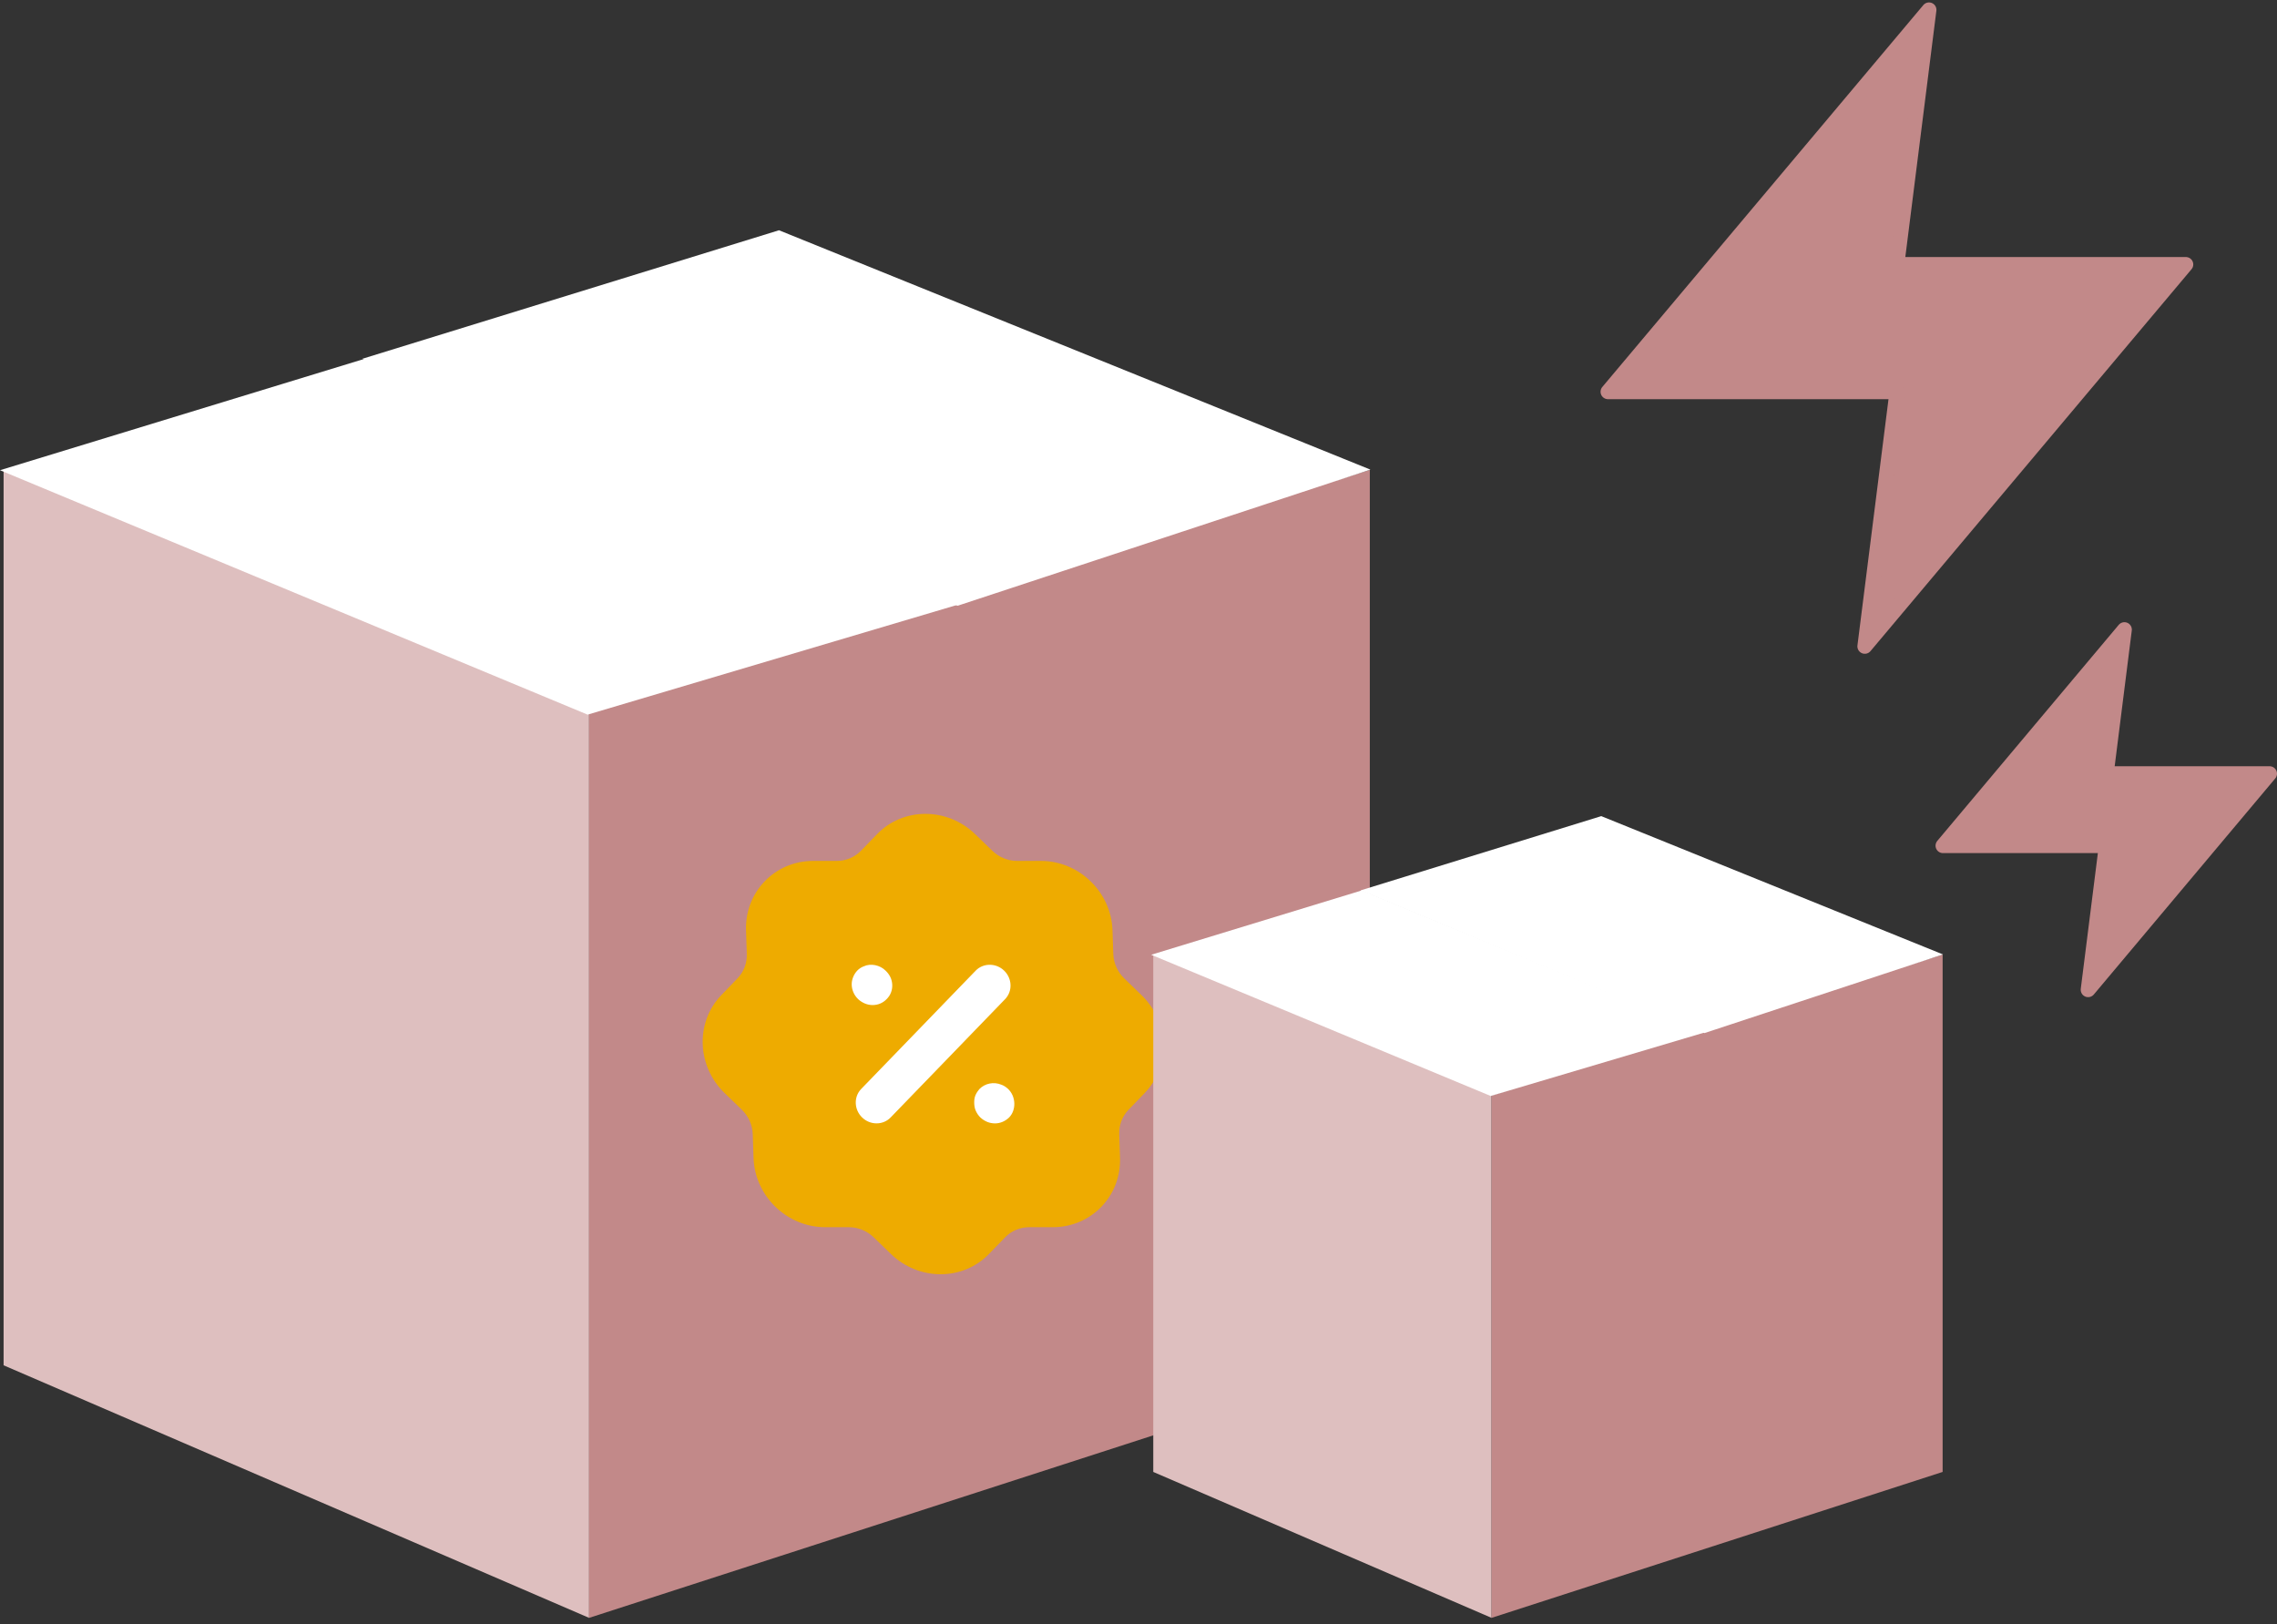 <svg width="307" height="219" viewBox="0 0 307 219" fill="none" xmlns="http://www.w3.org/2000/svg">
<rect x="0" y="0" width="307" height="219" fill="#333333" stroke="none"/>
<path d="M260.082 1.328L216.798 52.818H255.754L251.425 87.144L294.71 35.654H255.754L260.082 1.328Z" fill="#C28989" stroke="#C28989" stroke-width="2" stroke-linecap="round" stroke-linejoin="round"/>
<path d="M286.428 84.886L261.963 114.018H283.981L281.535 133.439L306 104.307H283.981L286.428 84.886Z" fill="#C28989" stroke="#C28989" stroke-width="2" stroke-linecap="round" stroke-linejoin="round"/>
<path d="M79.431 218.128L0.486 184.074V63.352L79.431 96.213V218.128Z" fill="#DEBFBF"/>
<path d="M79.419 218.128L184.685 184.074V63.352L79.419 96.213V218.128Z" fill="#C28989"/>
<path d="M126.822 171.797C124.434 171.797 122.019 170.891 120.136 169.081L117.795 166.816C116.887 165.94 115.694 165.456 114.446 165.453H111.257C106.102 165.453 101.768 161.26 101.598 156.108L101.493 152.918C101.449 151.673 100.925 150.497 100.017 149.612L97.714 147.387C93.943 143.759 93.731 137.828 97.244 134.175L99.436 131.906C100.283 131.028 100.729 129.851 100.69 128.604L100.585 125.419C100.415 120.264 104.472 116.071 109.627 116.071H112.819C114.065 116.071 115.222 115.587 116.078 114.703L118.238 112.477C121.747 108.827 127.678 108.809 131.456 112.443L133.797 114.709C134.708 115.587 135.898 116.071 137.143 116.071H140.336C145.49 116.071 149.824 120.264 149.994 125.419L150.099 128.607C150.144 129.851 150.667 131.028 151.575 131.912L153.878 134.141C155.703 135.897 156.758 138.237 156.85 140.736C156.938 143.219 156.059 145.556 154.375 147.322C154.345 147.353 154.318 147.387 154.288 147.415L152.156 149.618C151.309 150.497 150.864 151.673 150.902 152.921L151.007 156.108C151.177 161.26 147.12 165.453 141.965 165.453H138.773C137.528 165.456 136.367 165.94 135.514 166.819L133.355 169.047C131.595 170.878 129.222 171.797 126.822 171.797Z" fill="#EEAB00"/>
<path fill-rule="evenodd" clip-rule="evenodd" d="M119.527 134.717C119.032 135.229 118.377 135.505 117.641 135.505C116.951 135.505 116.265 135.223 115.705 134.714C115.172 134.202 114.857 133.5 114.834 132.79C114.812 132.113 115.074 131.418 115.56 130.881C115.827 130.602 116.149 130.391 116.474 130.279C117.398 129.851 118.652 130.102 119.416 130.878C119.689 131.142 119.9 131.43 120.044 131.731C120.2 132.054 120.287 132.42 120.299 132.79C120.324 133.528 120.051 134.214 119.527 134.717ZM135.387 130.866C134.294 129.81 132.57 129.81 131.546 130.866L116.111 146.818C115.087 147.877 115.144 149.599 116.238 150.661C116.77 151.173 117.46 151.455 118.186 151.455C118.913 151.455 119.584 151.173 120.079 150.661L135.514 134.708C136.538 133.646 136.481 131.927 135.387 130.866ZM135.009 146.242C133.988 145.819 132.804 146.049 132.035 146.844C131.877 147.036 131.654 147.334 131.507 147.685C131.352 148.063 131.343 148.47 131.352 148.743C131.361 149.016 131.396 149.42 131.577 149.798C131.743 150.146 131.939 150.428 132.192 150.674C132.772 151.195 133.432 151.459 134.159 151.459C134.848 151.459 135.516 151.179 136.055 150.661C136.532 150.168 136.78 149.485 136.756 148.743C136.731 147.998 136.438 147.318 135.925 146.822C135.643 146.552 135.307 146.341 135.009 146.242Z" fill="white"/>
<path d="M0 63.396L49.175 48.37L129.255 81.495L79.226 96.35L0 63.396Z" fill="white"/>
<path d="M48.853 48.375L105.029 31.044L184.767 63.315L129.104 81.67L48.853 48.375Z" fill="white"/>
<path d="M201.104 218.126L155.491 198.45V128.699L201.104 147.686V218.126Z" fill="#DEBFBF"/>
<path d="M201.098 218.126L261.918 198.45V128.699L201.098 147.686V218.126Z" fill="#C28989"/>
<path d="M155.21 128.724L183.622 120.043L229.891 139.182L200.985 147.765L155.21 128.724Z" fill="white"/>
<path d="M183.436 120.047L215.893 110.033L261.964 128.679L229.803 139.284L183.436 120.047Z" fill="white"/>
</svg>
